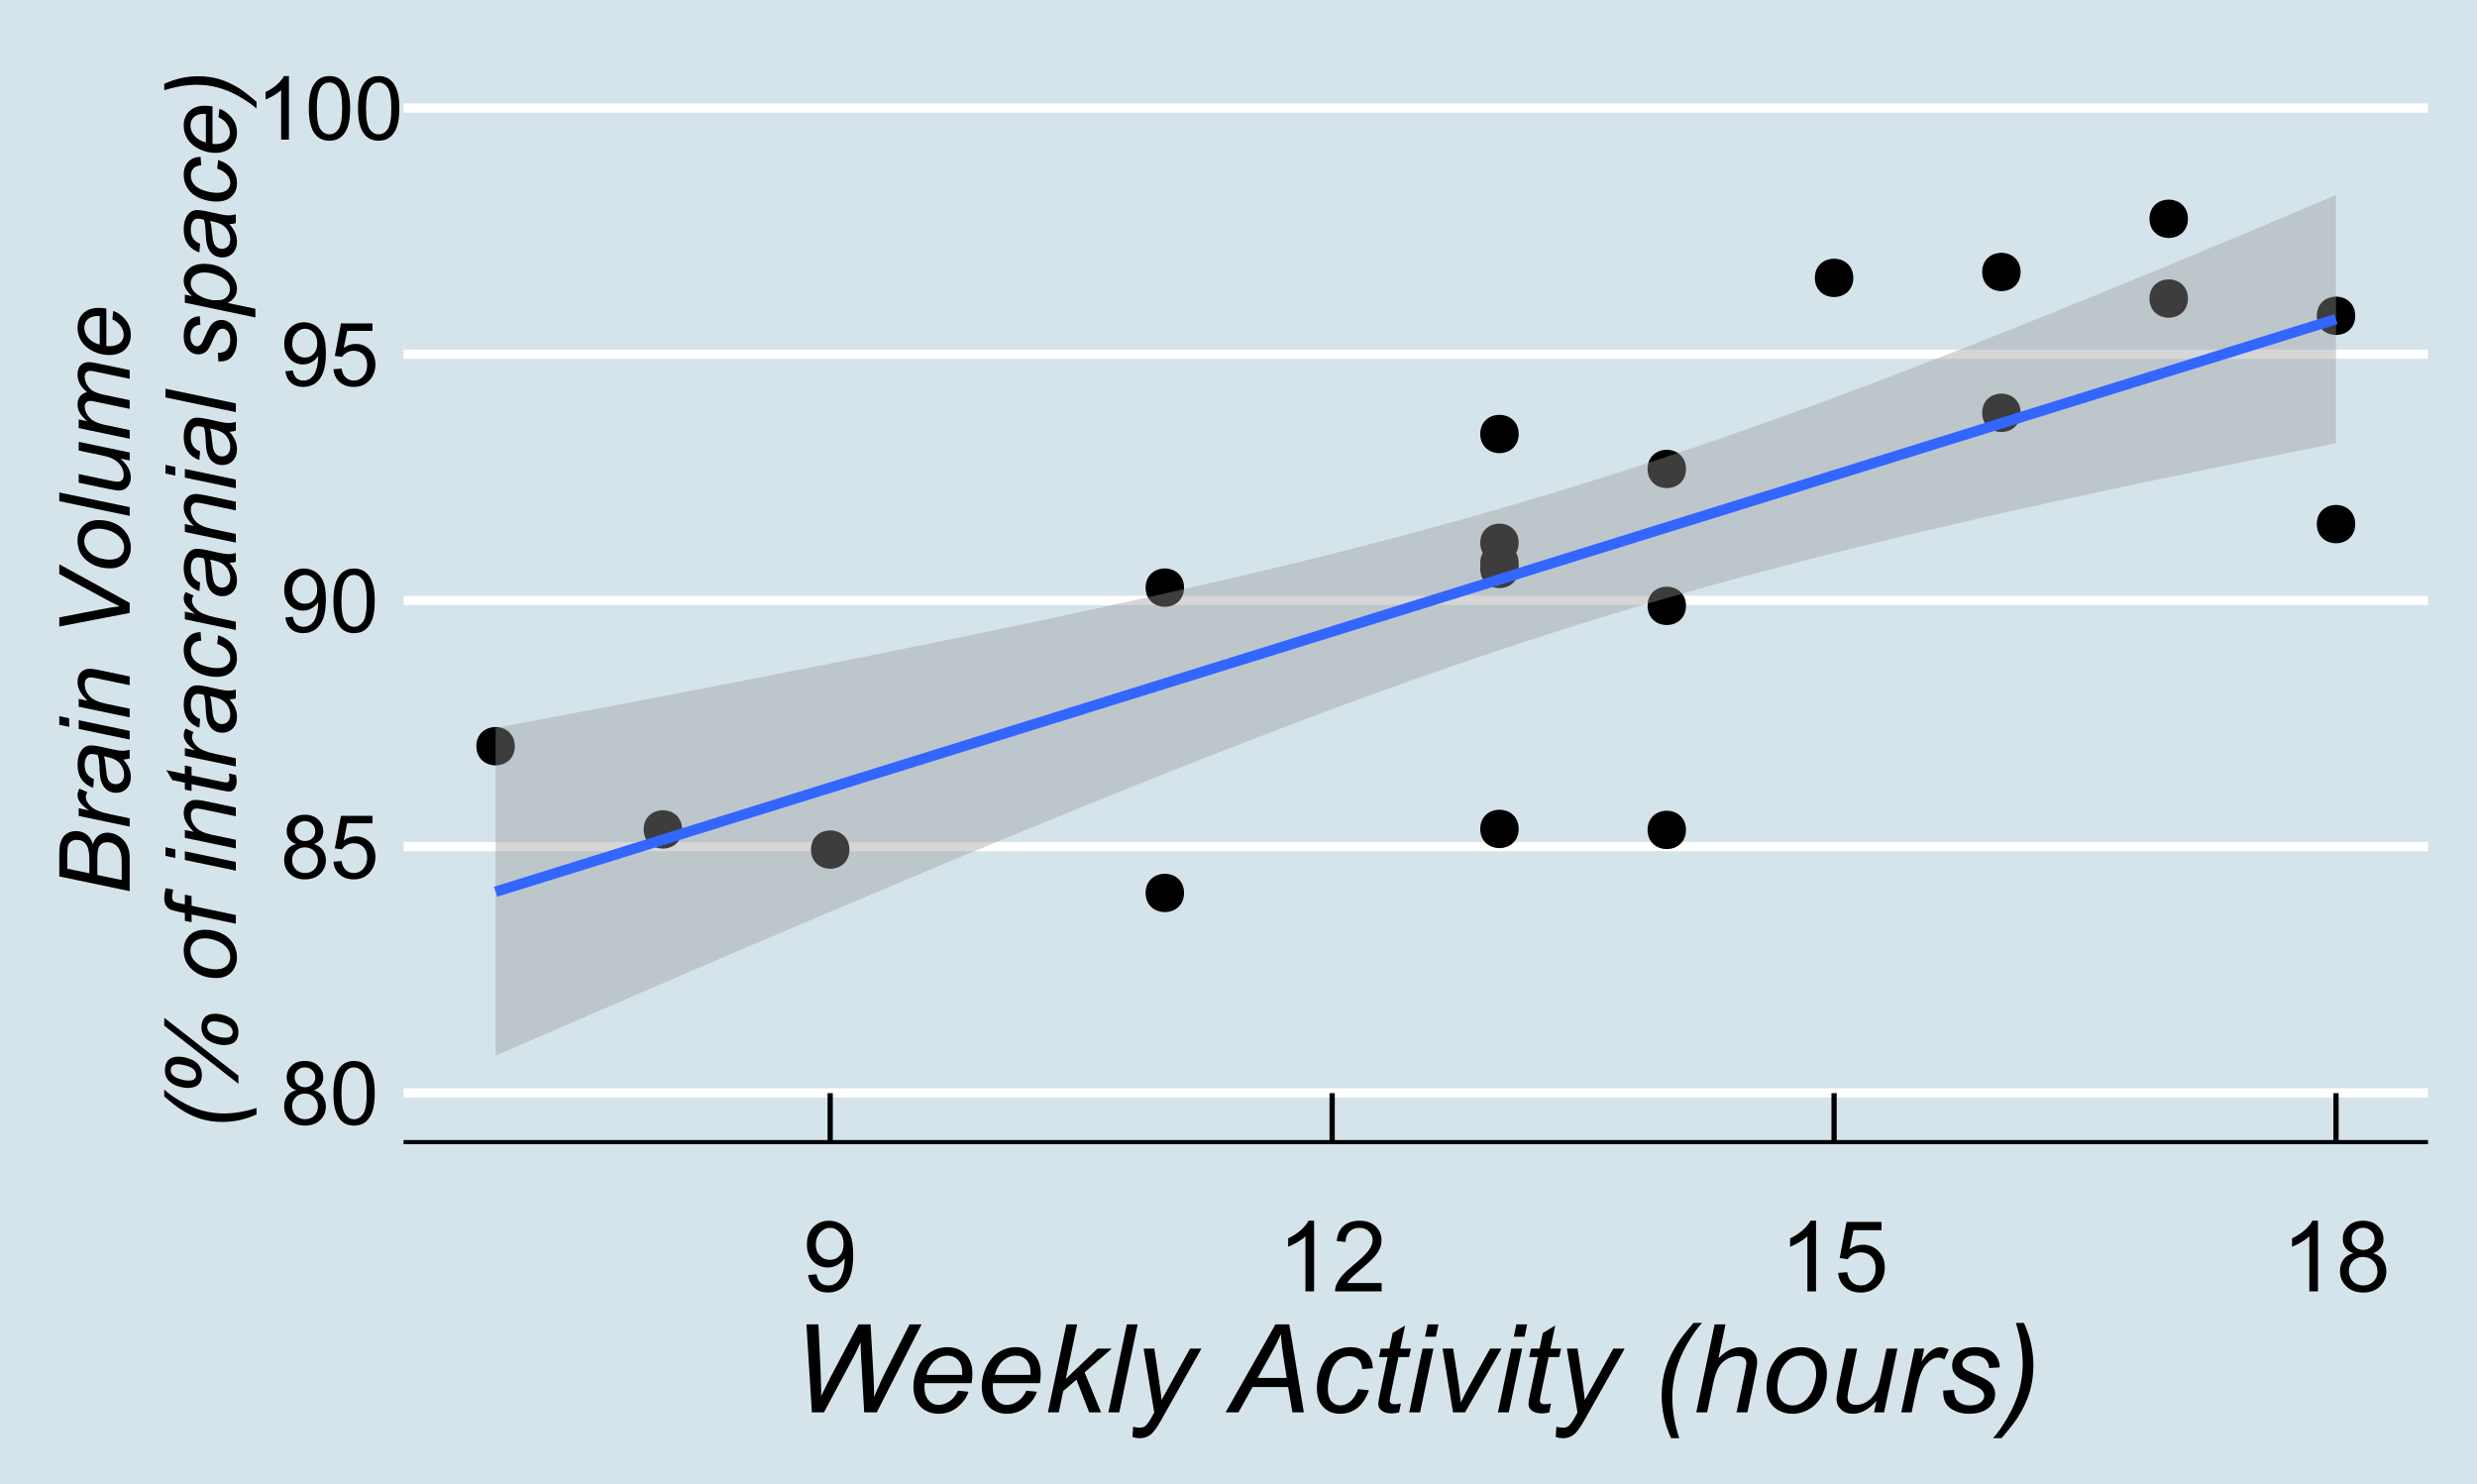 <?xml version="1.0" encoding="UTF-8"?>
<svg xmlns="http://www.w3.org/2000/svg" xmlns:xlink="http://www.w3.org/1999/xlink" width="504pt" height="302pt" viewBox="0 0 504 302" version="1.1">
<defs>
<g>
<symbol overflow="visible" id="glyph0-0">
<path style="stroke:none;" d="M 2.25 0 L 2.25 -11.25 L 11.25 -11.25 L 11.25 0 Z M 2.531 -0.281 L 10.969 -0.281 L 10.969 -10.969 L 2.531 -10.969 Z M 2.531 -0.281 "/>
</symbol>
<symbol overflow="visible" id="glyph0-1">
<path style="stroke:none;" d="M 3.18 -6.988 C 2.52 -7.227 2.035 -7.57 1.723 -8.016 C 1.406 -8.461 1.246 -8.992 1.25 -9.617 C 1.246 -10.551 1.582 -11.34 2.258 -11.98 C 2.93 -12.617 3.828 -12.938 4.949 -12.938 C 6.07 -12.938 6.977 -12.609 7.664 -11.957 C 8.348 -11.301 8.688 -10.504 8.691 -9.57 C 8.688 -8.969 8.531 -8.449 8.219 -8.012 C 7.902 -7.566 7.426 -7.227 6.793 -6.988 C 7.582 -6.727 8.184 -6.309 8.598 -5.738 C 9.008 -5.16 9.215 -4.477 9.219 -3.684 C 9.215 -2.578 8.828 -1.652 8.051 -0.906 C 7.27 -0.156 6.242 0.215 4.977 0.219 C 3.699 0.215 2.676 -0.156 1.898 -0.91 C 1.117 -1.66 0.727 -2.602 0.73 -3.727 C 0.727 -4.562 0.938 -5.262 1.367 -5.832 C 1.789 -6.395 2.395 -6.781 3.18 -6.988 Z M 2.867 -9.668 C 2.863 -9.059 3.059 -8.559 3.453 -8.172 C 3.844 -7.785 4.355 -7.594 4.984 -7.594 C 5.59 -7.594 6.09 -7.785 6.48 -8.168 C 6.871 -8.551 7.066 -9.02 7.066 -9.578 C 7.066 -10.156 6.863 -10.645 6.465 -11.043 C 6.059 -11.438 5.559 -11.637 4.965 -11.637 C 4.359 -11.637 3.859 -11.441 3.465 -11.055 C 3.062 -10.668 2.863 -10.207 2.867 -9.668 Z M 2.355 -3.719 C 2.355 -3.262 2.461 -2.824 2.676 -2.406 C 2.887 -1.98 3.203 -1.652 3.629 -1.426 C 4.047 -1.191 4.504 -1.078 4.992 -1.082 C 5.746 -1.078 6.367 -1.32 6.863 -1.809 C 7.352 -2.293 7.598 -2.91 7.602 -3.664 C 7.598 -4.422 7.344 -5.055 6.84 -5.555 C 6.332 -6.051 5.699 -6.297 4.938 -6.301 C 4.191 -6.297 3.574 -6.051 3.09 -5.562 C 2.598 -5.066 2.355 -4.453 2.355 -3.719 Z M 2.355 -3.719 "/>
</symbol>
<symbol overflow="visible" id="glyph0-2">
<path style="stroke:none;" d="M 0.746 -6.355 C 0.742 -7.875 0.898 -9.102 1.215 -10.031 C 1.527 -10.961 1.996 -11.676 2.613 -12.18 C 3.23 -12.684 4.008 -12.938 4.949 -12.938 C 5.637 -12.938 6.242 -12.797 6.766 -12.52 C 7.285 -12.238 7.715 -11.836 8.059 -11.316 C 8.395 -10.789 8.664 -10.152 8.859 -9.398 C 9.051 -8.645 9.145 -7.629 9.148 -6.355 C 9.145 -4.84 8.992 -3.617 8.684 -2.691 C 8.371 -1.762 7.906 -1.047 7.289 -0.539 C 6.672 -0.035 5.891 0.215 4.949 0.219 C 3.703 0.215 2.727 -0.227 2.023 -1.117 C 1.168 -2.188 0.742 -3.934 0.746 -6.355 Z M 2.375 -6.355 C 2.371 -4.234 2.621 -2.824 3.117 -2.129 C 3.609 -1.426 4.219 -1.078 4.949 -1.082 C 5.672 -1.078 6.281 -1.43 6.781 -2.137 C 7.273 -2.836 7.523 -4.242 7.523 -6.355 C 7.523 -8.473 7.273 -9.883 6.781 -10.582 C 6.281 -11.277 5.664 -11.625 4.93 -11.629 C 4.199 -11.625 3.621 -11.316 3.191 -10.703 C 2.645 -9.918 2.371 -8.469 2.375 -6.355 Z M 2.375 -6.355 "/>
</symbol>
<symbol overflow="visible" id="glyph0-3">
<path style="stroke:none;" d="M 0.746 -3.375 L 2.406 -3.516 C 2.527 -2.707 2.812 -2.098 3.266 -1.691 C 3.711 -1.281 4.254 -1.078 4.887 -1.082 C 5.648 -1.078 6.293 -1.363 6.82 -1.941 C 7.344 -2.512 7.605 -3.273 7.609 -4.227 C 7.605 -5.125 7.352 -5.84 6.848 -6.363 C 6.34 -6.883 5.676 -7.141 4.859 -7.145 C 4.344 -7.141 3.887 -7.027 3.48 -6.797 C 3.07 -6.566 2.746 -6.266 2.516 -5.898 L 1.027 -6.09 L 2.277 -12.711 L 8.684 -12.711 L 8.684 -11.195 L 3.543 -11.195 L 2.848 -7.734 C 3.621 -8.273 4.43 -8.543 5.281 -8.543 C 6.402 -8.543 7.352 -8.152 8.129 -7.371 C 8.898 -6.59 9.285 -5.586 9.289 -4.367 C 9.285 -3.195 8.945 -2.188 8.27 -1.344 C 7.441 -0.301 6.316 0.215 4.887 0.219 C 3.715 0.215 2.758 -0.109 2.016 -0.766 C 1.273 -1.418 0.848 -2.289 0.746 -3.375 Z M 0.746 -3.375 "/>
</symbol>
<symbol overflow="visible" id="glyph0-4">
<path style="stroke:none;" d="M 0.984 -2.98 L 2.504 -3.121 C 2.629 -2.402 2.875 -1.883 3.242 -1.562 C 3.602 -1.238 4.07 -1.078 4.641 -1.082 C 5.125 -1.078 5.551 -1.188 5.918 -1.414 C 6.285 -1.633 6.586 -1.934 6.82 -2.309 C 7.055 -2.68 7.25 -3.18 7.41 -3.816 C 7.566 -4.445 7.645 -5.09 7.648 -5.75 C 7.645 -5.812 7.641 -5.918 7.637 -6.062 C 7.316 -5.559 6.887 -5.148 6.34 -4.836 C 5.793 -4.52 5.199 -4.363 4.562 -4.367 C 3.492 -4.363 2.59 -4.75 1.852 -5.527 C 1.113 -6.297 0.742 -7.316 0.746 -8.586 C 0.742 -9.891 1.129 -10.945 1.902 -11.742 C 2.672 -12.539 3.637 -12.938 4.797 -12.938 C 5.633 -12.938 6.398 -12.711 7.098 -12.262 C 7.789 -11.809 8.316 -11.164 8.68 -10.332 C 9.035 -9.492 9.215 -8.285 9.219 -6.707 C 9.215 -5.055 9.039 -3.742 8.684 -2.77 C 8.324 -1.793 7.793 -1.051 7.09 -0.543 C 6.383 -0.035 5.555 0.215 4.605 0.219 C 3.598 0.215 2.773 -0.062 2.137 -0.621 C 1.496 -1.18 1.113 -1.965 0.984 -2.98 Z M 7.461 -8.664 C 7.457 -9.57 7.215 -10.293 6.734 -10.828 C 6.25 -11.359 5.672 -11.625 4.992 -11.629 C 4.289 -11.625 3.676 -11.336 3.156 -10.766 C 2.633 -10.188 2.371 -9.445 2.375 -8.535 C 2.371 -7.711 2.621 -7.043 3.117 -6.535 C 3.609 -6.02 4.219 -5.766 4.949 -5.766 C 5.68 -5.766 6.281 -6.02 6.754 -6.535 C 7.223 -7.043 7.457 -7.754 7.461 -8.664 Z M 7.461 -8.664 "/>
</symbol>
<symbol overflow="visible" id="glyph0-5">
<path style="stroke:none;" d="M 6.707 0 L 5.125 0 L 5.125 -10.082 C 4.742 -9.715 4.242 -9.352 3.625 -8.988 C 3.004 -8.625 2.449 -8.352 1.961 -8.172 L 1.961 -9.703 C 2.844 -10.117 3.617 -10.621 4.281 -11.215 C 4.941 -11.805 5.41 -12.379 5.688 -12.938 L 6.707 -12.938 Z M 6.707 0 "/>
</symbol>
<symbol overflow="visible" id="glyph1-0">
<path style="stroke:none;" d="M 2.5 0 L 2.5 -12.5 L 12.5 -12.5 L 12.5 0 Z M 2.812 -0.312 L 12.188 -0.312 L 12.188 -12.188 L 2.812 -12.188 Z M 2.812 -0.312 "/>
</symbol>
<symbol overflow="visible" id="glyph1-1">
<path style="stroke:none;" d="M 1.094 -3.312 L 2.781 -3.469 C 2.926 -2.672 3.199 -2.094 3.605 -1.738 C 4.004 -1.379 4.523 -1.199 5.156 -1.203 C 5.695 -1.199 6.168 -1.324 6.578 -1.574 C 6.98 -1.82 7.312 -2.148 7.578 -2.562 C 7.836 -2.973 8.055 -3.531 8.23 -4.238 C 8.406 -4.938 8.496 -5.656 8.496 -6.387 C 8.496 -6.465 8.492 -6.582 8.484 -6.738 C 8.133 -6.176 7.652 -5.719 7.047 -5.375 C 6.434 -5.023 5.773 -4.852 5.07 -4.852 C 3.879 -4.852 2.875 -5.281 2.059 -6.141 C 1.234 -7 0.824 -8.133 0.828 -9.539 C 0.824 -10.992 1.254 -12.16 2.113 -13.047 C 2.969 -13.93 4.043 -14.371 5.332 -14.375 C 6.262 -14.371 7.109 -14.121 7.883 -13.621 C 8.652 -13.117 9.238 -12.402 9.641 -11.477 C 10.039 -10.547 10.242 -9.207 10.242 -7.453 C 10.242 -5.621 10.043 -4.16 9.648 -3.078 C 9.25 -1.992 8.66 -1.168 7.875 -0.605 C 7.09 -0.039 6.168 0.238 5.117 0.242 C 3.992 0.238 3.078 -0.066 2.371 -0.688 C 1.66 -1.305 1.234 -2.18 1.094 -3.312 Z M 8.289 -9.629 C 8.285 -10.633 8.016 -11.434 7.484 -12.031 C 6.945 -12.621 6.301 -12.918 5.547 -12.922 C 4.762 -12.918 4.082 -12.602 3.504 -11.965 C 2.926 -11.324 2.637 -10.496 2.637 -9.484 C 2.637 -8.57 2.91 -7.828 3.461 -7.262 C 4.012 -6.688 4.691 -6.402 5.5 -6.406 C 6.309 -6.402 6.977 -6.688 7.504 -7.262 C 8.023 -7.828 8.285 -8.617 8.289 -9.629 Z M 8.289 -9.629 "/>
</symbol>
<symbol overflow="visible" id="glyph1-2">
<path style="stroke:none;" d="M 7.453 0 L 5.695 0 L 5.695 -11.203 C 5.27 -10.797 4.711 -10.391 4.027 -9.988 C 3.34 -9.582 2.727 -9.281 2.18 -9.082 L 2.18 -10.781 C 3.16 -11.242 4.016 -11.801 4.754 -12.461 C 5.488 -13.113 6.012 -13.75 6.32 -14.375 L 7.453 -14.375 Z M 7.453 0 "/>
</symbol>
<symbol overflow="visible" id="glyph1-3">
<path style="stroke:none;" d="M 10.07 -1.688 L 10.07 0 L 0.605 0 C 0.59 -0.422 0.66 -0.828 0.812 -1.219 C 1.051 -1.863 1.438 -2.496 1.969 -3.125 C 2.5 -3.746 3.266 -4.469 4.266 -5.293 C 5.82 -6.566 6.871 -7.578 7.422 -8.324 C 7.965 -9.07 8.238 -9.773 8.242 -10.438 C 8.238 -11.133 7.988 -11.723 7.496 -12.203 C 6.996 -12.68 6.348 -12.918 5.547 -12.922 C 4.699 -12.918 4.023 -12.664 3.516 -12.16 C 3.008 -11.648 2.75 -10.945 2.742 -10.047 L 0.938 -10.234 C 1.062 -11.582 1.527 -12.609 2.336 -13.316 C 3.141 -14.02 4.223 -14.371 5.586 -14.375 C 6.957 -14.371 8.047 -13.992 8.848 -13.23 C 9.645 -12.469 10.043 -11.523 10.047 -10.398 C 10.043 -9.824 9.926 -9.262 9.695 -8.711 C 9.457 -8.156 9.066 -7.574 8.527 -6.965 C 7.98 -6.352 7.078 -5.512 5.82 -4.445 C 4.762 -3.559 4.086 -2.957 3.789 -2.641 C 3.488 -2.324 3.242 -2.008 3.047 -1.688 Z M 10.07 -1.688 "/>
</symbol>
<symbol overflow="visible" id="glyph1-4">
<path style="stroke:none;" d="M 0.828 -3.75 L 2.676 -3.906 C 2.812 -3.004 3.129 -2.328 3.629 -1.879 C 4.121 -1.426 4.723 -1.199 5.43 -1.203 C 6.273 -1.199 6.988 -1.52 7.578 -2.16 C 8.16 -2.797 8.453 -3.641 8.457 -4.695 C 8.453 -5.695 8.172 -6.488 7.609 -7.07 C 7.043 -7.645 6.305 -7.934 5.398 -7.938 C 4.828 -7.934 4.32 -7.805 3.867 -7.551 C 3.41 -7.293 3.051 -6.961 2.793 -6.555 L 1.141 -6.766 L 2.531 -14.121 L 9.648 -14.121 L 9.648 -12.441 L 3.938 -12.441 L 3.164 -8.594 C 4.023 -9.191 4.922 -9.492 5.867 -9.492 C 7.113 -9.492 8.168 -9.059 9.031 -8.191 C 9.887 -7.324 10.316 -6.211 10.32 -4.852 C 10.316 -3.555 9.941 -2.434 9.188 -1.492 C 8.27 -0.336 7.016 0.238 5.43 0.242 C 4.125 0.238 3.062 -0.121 2.242 -0.852 C 1.418 -1.578 0.945 -2.547 0.828 -3.75 Z M 0.828 -3.75 "/>
</symbol>
<symbol overflow="visible" id="glyph1-5">
<path style="stroke:none;" d="M 3.535 -7.766 C 2.801 -8.027 2.262 -8.41 1.914 -8.906 C 1.559 -9.398 1.383 -9.988 1.387 -10.684 C 1.383 -11.723 1.758 -12.598 2.508 -13.309 C 3.258 -14.016 4.254 -14.371 5.5 -14.375 C 6.746 -14.371 7.75 -14.008 8.516 -13.285 C 9.273 -12.555 9.656 -11.672 9.656 -10.633 C 9.656 -9.969 9.48 -9.391 9.133 -8.902 C 8.785 -8.406 8.258 -8.027 7.547 -7.766 C 8.426 -7.477 9.094 -7.016 9.555 -6.379 C 10.012 -5.738 10.242 -4.977 10.242 -4.094 C 10.242 -2.867 9.809 -1.84 8.945 -1.008 C 8.078 -0.176 6.938 0.238 5.527 0.242 C 4.109 0.238 2.973 -0.176 2.109 -1.012 C 1.242 -1.844 0.809 -2.887 0.812 -4.141 C 0.809 -5.07 1.043 -5.852 1.52 -6.48 C 1.988 -7.105 2.66 -7.531 3.535 -7.766 Z M 3.184 -10.742 C 3.18 -10.062 3.398 -9.512 3.836 -9.082 C 4.27 -8.652 4.836 -8.438 5.539 -8.438 C 6.211 -8.438 6.766 -8.648 7.203 -9.078 C 7.633 -9.5 7.852 -10.023 7.852 -10.645 C 7.852 -11.285 7.629 -11.828 7.184 -12.27 C 6.738 -12.707 6.18 -12.926 5.516 -12.93 C 4.844 -12.926 4.289 -12.711 3.848 -12.285 C 3.402 -11.852 3.18 -11.336 3.184 -10.742 Z M 2.617 -4.133 C 2.613 -3.625 2.73 -3.141 2.973 -2.676 C 3.207 -2.203 3.562 -1.84 4.031 -1.586 C 4.5 -1.328 5.004 -1.199 5.547 -1.203 C 6.383 -1.199 7.074 -1.469 7.625 -2.012 C 8.168 -2.547 8.441 -3.234 8.445 -4.07 C 8.441 -4.918 8.16 -5.617 7.602 -6.172 C 7.035 -6.719 6.332 -6.996 5.488 -7 C 4.66 -6.996 3.977 -6.723 3.434 -6.18 C 2.887 -5.629 2.613 -4.945 2.617 -4.133 Z M 2.617 -4.133 "/>
</symbol>
<symbol overflow="visible" id="glyph2-0">
<path style="stroke:none;" d="M 3.125 0 L 3.125 -15.625 L 15.625 -15.625 L 15.625 0 Z M 3.516 -0.391 L 15.234 -0.391 L 15.234 -15.234 L 3.516 -15.234 Z M 3.516 -0.391 "/>
</symbol>
<symbol overflow="visible" id="glyph2-1">
<path style="stroke:none;" d="M 4.223 0 L 3.125 -17.895 L 5.555 -17.895 L 5.969 -9.047 C 5.992 -8.621 6.031 -7.473 6.09 -5.602 C 6.105 -5.078 6.117 -4.711 6.117 -4.504 C 6.117 -4.363 6.109 -3.961 6.102 -3.297 C 7.094 -5.328 7.812 -6.762 8.25 -7.594 L 13.695 -17.895 L 16.164 -17.895 L 16.762 -7.434 C 16.824 -6.234 16.867 -4.793 16.895 -3.113 C 17.035 -3.523 17.297 -4.145 17.676 -4.969 C 18.266 -6.293 18.703 -7.238 18.992 -7.812 L 24.098 -17.895 L 26.539 -17.895 L 17.43 0 L 14.867 0 L 14.27 -10.84 C 14.207 -11.766 14.164 -12.902 14.137 -14.258 C 13.637 -13.125 13.223 -12.246 12.891 -11.621 L 6.688 0 Z M 4.223 0 "/>
</symbol>
<symbol overflow="visible" id="glyph2-2">
<path style="stroke:none;" d="M 10.352 -4.406 L 12.5 -4.188 C 12.188 -3.117 11.477 -2.102 10.367 -1.145 C 9.254 -0.184 7.934 0.293 6.398 0.293 C 5.438 0.293 4.555 0.074 3.754 -0.371 C 2.949 -0.812 2.34 -1.461 1.922 -2.309 C 1.5 -3.152 1.289 -4.113 1.293 -5.199 C 1.289 -6.613 1.617 -7.988 2.273 -9.32 C 2.93 -10.648 3.777 -11.637 4.82 -12.285 C 5.859 -12.93 6.988 -13.254 8.203 -13.258 C 9.75 -13.254 10.984 -12.773 11.906 -11.816 C 12.828 -10.852 13.289 -9.543 13.293 -7.887 C 13.289 -7.25 13.23 -6.598 13.121 -5.934 L 3.578 -5.934 C 3.543 -5.68 3.527 -5.453 3.527 -5.25 C 3.527 -4.035 3.805 -3.109 4.363 -2.473 C 4.918 -1.832 5.602 -1.512 6.41 -1.516 C 7.164 -1.512 7.906 -1.758 8.641 -2.258 C 9.371 -2.75 9.941 -3.469 10.352 -4.406 Z M 3.93 -7.617 L 11.207 -7.617 C 11.211 -7.844 11.215 -8.004 11.219 -8.105 C 11.215 -9.207 10.938 -10.055 10.387 -10.648 C 9.832 -11.234 9.121 -11.531 8.25 -11.535 C 7.305 -11.531 6.441 -11.207 5.668 -10.559 C 4.887 -9.906 4.309 -8.926 3.93 -7.617 Z M 3.93 -7.617 "/>
</symbol>
<symbol overflow="visible" id="glyph2-3">
<path style="stroke:none;" d="M 0.855 0 L 4.602 -17.895 L 6.801 -17.895 L 4.48 -6.801 L 10.926 -12.965 L 13.844 -12.965 L 8.312 -8.129 L 11.656 0 L 9.242 0 L 6.652 -6.652 L 3.969 -4.332 L 3.062 0 Z M 0.855 0 "/>
</symbol>
<symbol overflow="visible" id="glyph2-4">
<path style="stroke:none;" d="M 0.66 0 L 4.395 -17.895 L 6.605 -17.895 L 2.867 0 Z M 0.66 0 "/>
</symbol>
<symbol overflow="visible" id="glyph2-5">
<path style="stroke:none;" d="M 0 5.004 L 0.133 2.93 C 0.586 3.059 1.031 3.121 1.465 3.125 C 1.91 3.121 2.27 3.02 2.551 2.82 C 2.906 2.547 3.297 2.043 3.723 1.305 L 4.43 0.035 L 2.27 -12.965 L 4.445 -12.965 L 5.422 -6.41 C 5.609 -5.113 5.777 -3.816 5.922 -2.527 L 11.719 -12.965 L 14.027 -12.965 L 5.762 1.723 C 4.961 3.152 4.254 4.098 3.637 4.566 C 3.016 5.027 2.305 5.262 1.5 5.262 C 0.988 5.262 0.488 5.176 0 5.004 Z M 0 5.004 "/>
</symbol>
<symbol overflow="visible" id="glyph2-6">
<path style="stroke:none;" d=""/>
</symbol>
<symbol overflow="visible" id="glyph2-7">
<path style="stroke:none;" d="M -0.5 0 L 9.645 -17.895 L 12.465 -17.895 L 15.418 0 L 13.098 0 L 12.23 -5.152 L 4.992 -5.152 L 2.125 0 Z M 6.02 -6.996 L 11.938 -6.996 L 11.242 -11.488 C 10.973 -13.266 10.805 -14.75 10.742 -15.941 C 10.332 -14.914 9.738 -13.699 8.961 -12.293 Z M 6.02 -6.996 "/>
</symbol>
<symbol overflow="visible" id="glyph2-8">
<path style="stroke:none;" d="M 9.777 -4.723 L 11.988 -4.492 C 11.434 -2.871 10.645 -1.668 9.625 -0.883 C 8.602 -0.098 7.441 0.293 6.141 0.293 C 4.73 0.293 3.586 -0.16 2.715 -1.074 C 1.836 -1.98 1.398 -3.254 1.402 -4.895 C 1.398 -6.309 1.68 -7.703 2.246 -9.07 C 2.805 -10.438 3.609 -11.477 4.656 -12.188 C 5.699 -12.898 6.895 -13.254 8.238 -13.258 C 9.629 -13.254 10.73 -12.859 11.547 -12.078 C 12.359 -11.289 12.766 -10.25 12.77 -8.961 L 10.594 -8.812 C 10.586 -9.633 10.348 -10.273 9.879 -10.742 C 9.41 -11.203 8.793 -11.438 8.031 -11.438 C 7.145 -11.438 6.375 -11.156 5.727 -10.594 C 5.07 -10.031 4.559 -9.18 4.191 -8.039 C 3.816 -6.895 3.633 -5.793 3.637 -4.734 C 3.633 -3.629 3.875 -2.797 4.367 -2.246 C 4.852 -1.688 5.457 -1.41 6.176 -1.414 C 6.891 -1.41 7.574 -1.684 8.23 -2.23 C 8.883 -2.773 9.398 -3.605 9.777 -4.723 Z M 9.777 -4.723 "/>
</symbol>
<symbol overflow="visible" id="glyph2-9">
<path style="stroke:none;" d="M 5.992 -1.793 L 5.629 0.012 C 5.098 0.148 4.586 0.215 4.09 0.219 C 3.207 0.215 2.504 0.004 1.988 -0.426 C 1.594 -0.75 1.398 -1.195 1.402 -1.758 C 1.398 -2.039 1.508 -2.691 1.723 -3.723 L 3.297 -11.254 L 1.551 -11.254 L 1.906 -12.965 L 3.648 -12.965 L 4.32 -16.148 L 6.848 -17.676 L 5.859 -12.965 L 8.031 -12.965 L 7.664 -11.254 L 5.504 -11.254 L 4.004 -4.09 C 3.812 -3.176 3.719 -2.629 3.723 -2.453 C 3.719 -2.191 3.797 -1.992 3.949 -1.855 C 4.098 -1.715 4.344 -1.645 4.688 -1.648 C 5.176 -1.645 5.609 -1.695 5.992 -1.793 Z M 5.992 -1.793 "/>
</symbol>
<symbol overflow="visible" id="glyph2-10">
<path style="stroke:none;" d="M 3.969 -15.395 L 4.492 -17.895 L 6.688 -17.895 L 6.164 -15.395 Z M 0.746 0 L 3.453 -12.965 L 5.664 -12.965 L 2.953 0 Z M 0.746 0 "/>
</symbol>
<symbol overflow="visible" id="glyph2-11">
<path style="stroke:none;" d="M 4.102 0 L 1.977 -12.965 L 4.125 -12.965 L 5.238 -5.824 C 5.359 -5.043 5.508 -3.766 5.688 -2 C 6.109 -2.918 6.652 -3.973 7.312 -5.164 L 11.645 -12.965 L 13.977 -12.965 L 6.555 0 Z M 4.102 0 "/>
</symbol>
<symbol overflow="visible" id="glyph2-12">
<path style="stroke:none;" d="M 4.027 5.262 C 2.746 2.461 2.109 -0.414 2.113 -3.367 C 2.109 -5.336 2.367 -7.168 2.887 -8.867 C 3.402 -10.562 4.191 -12.242 5.25 -13.902 C 5.945 -15.008 7.062 -16.441 8.605 -18.199 L 10.328 -18.199 C 9.371 -17.184 8.363 -15.75 7.305 -13.902 C 6.238 -12.055 5.469 -10.238 4.992 -8.457 C 4.512 -6.672 4.27 -4.883 4.273 -3.09 C 4.27 -0.402 4.738 2.379 5.676 5.262 Z M 4.027 5.262 "/>
</symbol>
<symbol overflow="visible" id="glyph2-13">
<path style="stroke:none;" d="M 0.828 0 L 4.566 -17.895 L 6.773 -17.895 L 5.348 -11.023 C 6.164 -11.816 6.93 -12.391 7.641 -12.738 C 8.348 -13.082 9.074 -13.254 9.828 -13.258 C 10.898 -13.254 11.734 -12.969 12.328 -12.406 C 12.922 -11.836 13.219 -11.09 13.219 -10.168 C 13.219 -9.707 13.086 -8.871 12.828 -7.652 L 11.23 0 L 9.02 0 L 10.668 -7.848 C 10.902 -8.984 11.02 -9.703 11.023 -9.996 C 11.02 -10.418 10.875 -10.762 10.582 -11.035 C 10.289 -11.301 9.863 -11.438 9.312 -11.438 C 8.512 -11.438 7.754 -11.227 7.031 -10.809 C 6.305 -10.387 5.734 -9.812 5.328 -9.086 C 4.914 -8.355 4.539 -7.184 4.199 -5.566 L 3.039 0 Z M 0.828 0 "/>
</symbol>
<symbol overflow="visible" id="glyph2-14">
<path style="stroke:none;" d="M 1.219 -4.918 C 1.219 -7.445 1.961 -9.543 3.453 -11.207 C 4.68 -12.57 6.293 -13.254 8.289 -13.258 C 9.848 -13.254 11.105 -12.766 12.066 -11.793 C 13.02 -10.812 13.5 -9.492 13.5 -7.836 C 13.5 -6.344 13.199 -4.961 12.598 -3.68 C 11.996 -2.398 11.137 -1.414 10.027 -0.73 C 8.914 -0.047 7.746 0.293 6.52 0.293 C 5.508 0.293 4.59 0.078 3.766 -0.352 C 2.938 -0.781 2.305 -1.391 1.871 -2.184 C 1.434 -2.969 1.219 -3.879 1.219 -4.918 Z M 3.43 -5.141 C 3.426 -3.914 3.719 -2.988 4.309 -2.359 C 4.891 -1.727 5.637 -1.41 6.543 -1.414 C 7.012 -1.41 7.48 -1.508 7.945 -1.699 C 8.406 -1.891 8.836 -2.18 9.238 -2.574 C 9.637 -2.961 9.977 -3.406 10.258 -3.91 C 10.535 -4.41 10.762 -4.953 10.938 -5.531 C 11.188 -6.336 11.312 -7.105 11.316 -7.848 C 11.312 -9.016 11.02 -9.926 10.43 -10.574 C 9.84 -11.219 9.098 -11.543 8.203 -11.547 C 7.508 -11.543 6.875 -11.379 6.309 -11.051 C 5.738 -10.723 5.223 -10.238 4.766 -9.605 C 4.305 -8.969 3.969 -8.23 3.754 -7.391 C 3.535 -6.547 3.426 -5.797 3.43 -5.141 Z M 3.43 -5.141 "/>
</symbol>
<symbol overflow="visible" id="glyph2-15">
<path style="stroke:none;" d="M 9.68 -2.344 C 8.125 -0.586 6.531 0.293 4.906 0.293 C 3.902 0.293 3.098 0.008 2.484 -0.566 C 1.867 -1.141 1.559 -1.844 1.562 -2.672 C 1.559 -3.219 1.695 -4.152 1.977 -5.48 L 3.539 -12.965 L 5.75 -12.965 L 4.016 -4.676 C 3.867 -3.98 3.797 -3.441 3.797 -3.062 C 3.797 -2.574 3.945 -2.195 4.242 -1.922 C 4.539 -1.648 4.977 -1.512 5.555 -1.516 C 6.172 -1.512 6.773 -1.66 7.363 -1.965 C 7.953 -2.262 8.461 -2.668 8.891 -3.184 C 9.316 -3.691 9.668 -4.301 9.938 -5.004 C 10.113 -5.449 10.32 -6.234 10.559 -7.359 L 11.73 -12.965 L 13.941 -12.965 L 11.23 0 L 9.191 0 Z M 9.68 -2.344 "/>
</symbol>
<symbol overflow="visible" id="glyph2-16">
<path style="stroke:none;" d="M 0.828 0 L 3.539 -12.965 L 5.492 -12.965 L 4.945 -10.316 C 5.609 -11.312 6.262 -12.051 6.902 -12.535 C 7.539 -13.012 8.191 -13.254 8.863 -13.258 C 9.301 -13.254 9.84 -13.094 10.484 -12.781 L 9.582 -10.73 C 9.195 -11.004 8.777 -11.145 8.324 -11.145 C 7.547 -11.145 6.754 -10.711 5.941 -9.852 C 5.129 -8.984 4.488 -7.434 4.027 -5.199 L 2.93 0 Z M 0.828 0 "/>
</symbol>
<symbol overflow="visible" id="glyph2-17">
<path style="stroke:none;" d="M 1.039 -4.43 L 3.246 -4.566 C 3.246 -3.926 3.344 -3.387 3.539 -2.941 C 3.734 -2.492 4.094 -2.125 4.617 -1.84 C 5.141 -1.555 5.754 -1.41 6.457 -1.414 C 7.434 -1.41 8.164 -1.605 8.652 -2 C 9.141 -2.387 9.387 -2.848 9.387 -3.383 C 9.387 -3.758 9.238 -4.121 8.949 -4.469 C 8.645 -4.809 7.91 -5.23 6.742 -5.73 C 5.574 -6.23 4.828 -6.582 4.504 -6.789 C 3.957 -7.121 3.547 -7.512 3.27 -7.965 C 2.992 -8.41 2.852 -8.93 2.855 -9.523 C 2.852 -10.543 3.258 -11.422 4.074 -12.156 C 4.887 -12.887 6.027 -13.254 7.496 -13.258 C 9.121 -13.254 10.359 -12.879 11.211 -12.129 C 12.059 -11.375 12.5 -10.383 12.535 -9.156 L 10.375 -9.008 C 10.34 -9.785 10.062 -10.406 9.547 -10.863 C 9.023 -11.316 8.289 -11.543 7.336 -11.547 C 6.57 -11.543 5.973 -11.367 5.551 -11.023 C 5.125 -10.672 4.914 -10.293 4.918 -9.887 C 4.914 -9.477 5.098 -9.121 5.469 -8.812 C 5.711 -8.602 6.344 -8.273 7.359 -7.836 C 9.051 -7.102 10.117 -6.523 10.559 -6.102 C 11.258 -5.422 11.605 -4.602 11.609 -3.637 C 11.605 -2.992 11.41 -2.359 11.016 -1.742 C 10.621 -1.121 10.02 -0.629 9.211 -0.262 C 8.398 0.109 7.441 0.293 6.348 0.293 C 4.848 0.293 3.574 -0.074 2.527 -0.816 C 1.473 -1.555 0.977 -2.762 1.039 -4.43 Z M 1.039 -4.43 "/>
</symbol>
<symbol overflow="visible" id="glyph2-18">
<path style="stroke:none;" d="M 4.957 -18.199 C 6.238 -15.398 6.879 -12.523 6.883 -9.582 C 6.879 -7.602 6.621 -5.77 6.109 -4.078 C 5.59 -2.383 4.801 -0.703 3.746 0.965 C 3.035 2.07 1.918 3.504 0.391 5.262 L -1.332 5.262 C -0.387 4.234 0.613 2.797 1.684 0.949 C 2.746 -0.895 3.52 -2.703 3.996 -4.484 C 4.473 -6.258 4.711 -8.051 4.711 -9.863 C 4.711 -12.543 4.242 -15.324 3.309 -18.199 Z M 4.957 -18.199 "/>
</symbol>
<symbol overflow="visible" id="glyph3-0">
<path style="stroke:none;" d="M 0 -2.5 L -12.5 -2.5 L -12.5 -12.5 L 0 -12.5 Z M -0.312 -2.812 L -0.312 -12.188 L -12.188 -12.188 L -12.188 -2.812 Z M -0.312 -2.812 "/>
</symbol>
<symbol overflow="visible" id="glyph3-1">
<path style="stroke:none;" d="M 0 -0.867 L -14.316 -3.867 L -14.316 -8.301 C -14.312 -9.105 -14.281 -9.703 -14.219 -10.098 C -14.105 -10.73 -13.91 -11.27 -13.637 -11.715 C -13.355 -12.152 -12.98 -12.492 -12.504 -12.734 C -12.027 -12.969 -11.496 -13.09 -10.918 -13.094 C -10.125 -13.09 -9.434 -12.875 -8.836 -12.445 C -8.234 -12.012 -7.777 -11.348 -7.469 -10.461 C -7.215 -11.23 -6.832 -11.809 -6.32 -12.195 C -5.809 -12.578 -5.211 -12.773 -4.531 -12.773 C -3.738 -12.773 -2.984 -12.547 -2.262 -12.094 C -1.539 -11.641 -0.98 -11.039 -0.59 -10.297 C -0.195 -9.547 0 -8.719 0 -7.805 Z M -8.203 -4.504 L -8.203 -7.402 C -8.203 -8.785 -8.422 -9.785 -8.867 -10.395 C -9.305 -11.004 -9.949 -11.309 -10.801 -11.309 C -11.199 -11.309 -11.547 -11.211 -11.844 -11.023 C -12.133 -10.832 -12.348 -10.582 -12.484 -10.27 C -12.617 -9.953 -12.684 -9.359 -12.688 -8.484 L -12.688 -5.441 Z M -1.621 -3.125 L -1.621 -6.387 C -1.617 -7.254 -1.645 -7.836 -1.707 -8.133 C -1.809 -8.738 -1.988 -9.23 -2.238 -9.609 C -2.488 -9.984 -2.816 -10.277 -3.23 -10.496 C -3.637 -10.707 -4.066 -10.816 -4.52 -10.82 C -5.188 -10.816 -5.699 -10.605 -6.047 -10.191 C -6.395 -9.77 -6.566 -8.973 -6.57 -7.793 L -6.57 -4.16 Z M -1.621 -3.125 "/>
</symbol>
<symbol overflow="visible" id="glyph3-2">
<path style="stroke:none;" d="M 0 -0.664 L -10.371 -2.832 L -10.371 -4.395 L -8.25 -3.957 C -9.051 -4.488 -9.641 -5.012 -10.027 -5.523 C -10.41 -6.031 -10.605 -6.555 -10.605 -7.09 C -10.605 -7.441 -10.477 -7.875 -10.227 -8.391 L -8.586 -7.668 C -8.801 -7.359 -8.91 -7.023 -8.914 -6.66 C -8.91 -6.039 -8.566 -5.406 -7.879 -4.758 C -7.188 -4.105 -5.949 -3.594 -4.16 -3.223 L 0 -2.344 Z M 0 -0.664 "/>
</symbol>
<symbol overflow="visible" id="glyph3-3">
<path style="stroke:none;" d="M -1.289 -7.656 C -0.758 -7.043 -0.371 -6.453 -0.129 -5.887 C 0.113 -5.32 0.234 -4.715 0.234 -4.07 C 0.234 -3.113 -0.047 -2.344 -0.609 -1.758 C -1.172 -1.172 -1.891 -0.879 -2.773 -0.879 C -3.348 -0.879 -3.859 -1.008 -4.309 -1.273 C -4.754 -1.535 -5.113 -1.887 -5.383 -2.324 C -5.652 -2.758 -5.848 -3.293 -5.969 -3.926 C -6.043 -4.324 -6.105 -5.078 -6.152 -6.188 C -6.195 -7.297 -6.312 -8.09 -6.504 -8.574 C -6.984 -8.707 -7.383 -8.777 -7.703 -8.781 C -8.113 -8.777 -8.438 -8.625 -8.672 -8.328 C -8.996 -7.914 -9.156 -7.316 -9.16 -6.535 C -9.156 -5.789 -8.992 -5.184 -8.664 -4.711 C -8.332 -4.238 -7.867 -3.895 -7.266 -3.684 L -7.422 -1.895 C -8.449 -2.254 -9.238 -2.832 -9.785 -3.629 C -10.332 -4.418 -10.605 -5.418 -10.605 -6.621 C -10.605 -7.902 -10.297 -8.918 -9.688 -9.668 C -9.227 -10.238 -8.637 -10.523 -7.91 -10.527 C -7.355 -10.523 -6.711 -10.441 -5.984 -10.281 L -3.406 -9.707 C -2.582 -9.523 -1.918 -9.434 -1.406 -9.434 C -1.078 -9.434 -0.609 -9.504 0 -9.648 L 0 -7.859 C -0.336 -7.758 -0.766 -7.691 -1.289 -7.656 Z M -5.254 -8.312 C -5.152 -8.059 -5.078 -7.793 -5.027 -7.512 C -4.977 -7.23 -4.922 -6.758 -4.863 -6.094 C -4.77 -5.062 -4.652 -4.336 -4.516 -3.914 C -4.371 -3.492 -4.148 -3.172 -3.848 -2.957 C -3.539 -2.742 -3.199 -2.637 -2.832 -2.637 C -2.332 -2.637 -1.926 -2.805 -1.609 -3.148 C -1.289 -3.488 -1.129 -3.977 -1.133 -4.609 C -1.129 -5.191 -1.285 -5.754 -1.594 -6.297 C -1.902 -6.836 -2.332 -7.262 -2.887 -7.578 C -3.438 -7.887 -4.227 -8.133 -5.254 -8.312 Z M -5.254 -8.312 "/>
</symbol>
<symbol overflow="visible" id="glyph3-4">
<path style="stroke:none;" d="M -12.312 -3.176 L -14.316 -3.594 L -14.316 -5.352 L -12.312 -4.934 Z M 0 -0.594 L -10.371 -2.766 L -10.371 -4.531 L 0 -2.363 Z M 0 -0.594 "/>
</symbol>
<symbol overflow="visible" id="glyph3-5">
<path style="stroke:none;" d="M 0 -0.664 L -10.371 -2.832 L -10.371 -4.434 L -8.562 -4.055 C -9.27 -4.75 -9.789 -5.398 -10.117 -6.004 C -10.441 -6.609 -10.605 -7.23 -10.605 -7.863 C -10.605 -8.699 -10.375 -9.355 -9.922 -9.836 C -9.461 -10.312 -8.852 -10.551 -8.094 -10.555 C -7.707 -10.551 -7.102 -10.469 -6.277 -10.305 L 0 -8.984 L 0 -7.219 L -6.57 -8.594 C -7.203 -8.727 -7.676 -8.793 -7.988 -8.797 C -8.332 -8.793 -8.613 -8.676 -8.828 -8.441 C -9.039 -8.203 -9.145 -7.859 -9.148 -7.414 C -9.145 -6.504 -8.82 -5.699 -8.172 -4.996 C -7.52 -4.289 -6.402 -3.77 -4.824 -3.438 L 0 -2.43 Z M 0 -0.664 "/>
</symbol>
<symbol overflow="visible" id="glyph3-6">
<path style="stroke:none;" d=""/>
</symbol>
<symbol overflow="visible" id="glyph3-7">
<path style="stroke:none;" d="M 0 -5.234 L -14.316 -2.48 L -14.316 -4.328 L -5.781 -5.984 C -4.23 -6.289 -2.98 -6.488 -2.031 -6.582 C -3.254 -7.176 -4.223 -7.668 -4.941 -8.055 L -14.316 -13.164 L -14.316 -15.137 L 0 -7.285 Z M 0 -5.234 "/>
</symbol>
<symbol overflow="visible" id="glyph3-8">
<path style="stroke:none;" d="M -3.938 -0.977 C -5.961 -0.973 -7.637 -1.57 -8.965 -2.766 C -10.059 -3.746 -10.605 -5.035 -10.605 -6.633 C -10.605 -7.883 -10.215 -8.887 -9.434 -9.652 C -8.652 -10.414 -7.598 -10.797 -6.27 -10.801 C -5.074 -10.797 -3.965 -10.559 -2.941 -10.078 C -1.918 -9.594 -1.133 -8.906 -0.586 -8.02 C -0.039 -7.129 0.234 -6.195 0.234 -5.215 C 0.234 -4.406 0.062 -3.672 -0.281 -3.012 C -0.625 -2.352 -1.113 -1.848 -1.746 -1.5 C -2.379 -1.148 -3.109 -0.973 -3.938 -0.977 Z M -4.109 -2.746 C -3.133 -2.742 -2.395 -2.977 -1.891 -3.445 C -1.383 -3.914 -1.129 -4.508 -1.133 -5.234 C -1.129 -5.609 -1.207 -5.984 -1.359 -6.355 C -1.512 -6.727 -1.742 -7.07 -2.059 -7.391 C -2.367 -7.707 -2.727 -7.98 -3.129 -8.207 C -3.527 -8.43 -3.957 -8.609 -4.422 -8.75 C -5.066 -8.949 -5.684 -9.051 -6.277 -9.055 C -7.211 -9.051 -7.941 -8.816 -8.461 -8.344 C -8.977 -7.871 -9.234 -7.277 -9.238 -6.562 C -9.234 -6.008 -9.102 -5.504 -8.84 -5.051 C -8.574 -4.594 -8.188 -4.18 -7.684 -3.812 C -7.172 -3.441 -6.582 -3.172 -5.91 -3.004 C -5.234 -2.828 -4.633 -2.742 -4.109 -2.746 Z M -4.109 -2.746 "/>
</symbol>
<symbol overflow="visible" id="glyph3-9">
<path style="stroke:none;" d="M 0 -0.527 L -14.316 -3.516 L -14.316 -5.285 L 0 -2.297 Z M 0 -0.527 "/>
</symbol>
<symbol overflow="visible" id="glyph3-10">
<path style="stroke:none;" d="M -1.875 -7.742 C -0.469 -6.496 0.234 -5.227 0.234 -3.926 C 0.234 -3.125 0.008 -2.477 -0.453 -1.988 C -0.906 -1.492 -1.469 -1.246 -2.141 -1.25 C -2.57 -1.246 -3.32 -1.359 -4.383 -1.582 L -10.371 -2.832 L -10.371 -4.602 L -3.742 -3.215 C -3.184 -3.094 -2.754 -3.035 -2.453 -3.039 C -2.059 -3.035 -1.754 -3.152 -1.535 -3.395 C -1.316 -3.629 -1.207 -3.98 -1.211 -4.445 C -1.207 -4.938 -1.328 -5.422 -1.57 -5.895 C -1.812 -6.363 -2.137 -6.77 -2.547 -7.113 C -2.957 -7.453 -3.441 -7.73 -4.004 -7.949 C -4.355 -8.09 -4.984 -8.254 -5.887 -8.445 L -10.371 -9.383 L -10.371 -11.152 L 0 -8.984 L 0 -7.352 Z M -1.875 -7.742 "/>
</symbol>
<symbol overflow="visible" id="glyph3-11">
<path style="stroke:none;" d="M 0 -0.656 L -10.371 -2.824 L -10.371 -4.59 L -8.664 -4.23 C -9.395 -4.887 -9.902 -5.473 -10.184 -5.992 C -10.465 -6.508 -10.605 -7.07 -10.605 -7.676 C -10.605 -8.316 -10.434 -8.852 -10.09 -9.289 C -9.746 -9.719 -9.27 -10.008 -8.664 -10.148 C -9.312 -10.672 -9.797 -11.227 -10.121 -11.812 C -10.441 -12.395 -10.605 -13.008 -10.605 -13.652 C -10.605 -14.52 -10.398 -15.168 -9.988 -15.602 C -9.578 -16.031 -9.004 -16.246 -8.262 -16.25 C -7.941 -16.246 -7.414 -16.172 -6.68 -16.023 L 0 -14.629 L 0 -12.859 L -6.855 -14.289 C -7.414 -14.41 -7.812 -14.473 -8.055 -14.473 C -8.391 -14.473 -8.656 -14.363 -8.855 -14.148 C -9.047 -13.934 -9.145 -13.633 -9.148 -13.242 C -9.145 -12.715 -8.988 -12.176 -8.672 -11.633 C -8.352 -11.082 -7.934 -10.656 -7.418 -10.355 C -6.898 -10.051 -6.102 -9.789 -5.027 -9.562 L 0 -8.508 L 0 -6.738 L -7 -8.203 C -7.473 -8.305 -7.812 -8.355 -8.016 -8.359 C -8.352 -8.355 -8.625 -8.25 -8.836 -8.043 C -9.043 -7.828 -9.145 -7.555 -9.148 -7.219 C -9.145 -6.715 -8.988 -6.188 -8.672 -5.641 C -8.352 -5.09 -7.906 -4.641 -7.34 -4.297 C -6.766 -3.949 -5.953 -3.668 -4.902 -3.449 L 0 -2.422 Z M 0 -0.656 "/>
</symbol>
<symbol overflow="visible" id="glyph3-12">
<path style="stroke:none;" d="M -3.523 -8.281 L -3.348 -10 C -2.492 -9.75 -1.684 -9.18 -0.918 -8.293 C -0.148 -7.402 0.234 -6.344 0.234 -5.117 C 0.234 -4.344 0.059 -3.641 -0.297 -3 C -0.648 -2.359 -1.164 -1.871 -1.844 -1.535 C -2.52 -1.199 -3.293 -1.031 -4.16 -1.035 C -5.293 -1.031 -6.391 -1.293 -7.457 -1.82 C -8.52 -2.344 -9.309 -3.023 -9.828 -3.859 C -10.344 -4.691 -10.605 -5.594 -10.605 -6.562 C -10.605 -7.797 -10.219 -8.781 -9.453 -9.523 C -8.68 -10.258 -7.633 -10.629 -6.309 -10.633 C -5.797 -10.629 -5.277 -10.586 -4.746 -10.5 L -4.746 -2.863 C -4.543 -2.836 -4.359 -2.824 -4.199 -2.824 C -3.227 -2.82 -2.484 -3.039 -1.977 -3.488 C -1.461 -3.934 -1.207 -4.48 -1.211 -5.125 C -1.207 -5.73 -1.406 -6.328 -1.805 -6.914 C -2.203 -7.5 -2.773 -7.953 -3.523 -8.281 Z M -6.094 -3.145 L -6.094 -8.965 C -6.273 -8.973 -6.402 -8.977 -6.484 -8.977 C -7.367 -8.977 -8.047 -8.754 -8.52 -8.312 C -8.988 -7.867 -9.223 -7.297 -9.227 -6.602 C -9.223 -5.844 -8.961 -5.156 -8.445 -4.535 C -7.922 -3.914 -7.141 -3.449 -6.094 -3.145 Z M -6.094 -3.145 "/>
</symbol>
<symbol overflow="visible" id="glyph3-13">
<path style="stroke:none;" d="M 4.211 -3.223 C 1.969 -2.199 -0.332 -1.688 -2.695 -1.691 C -4.27 -1.688 -5.734 -1.895 -7.094 -2.309 C -8.449 -2.723 -9.793 -3.352 -11.125 -4.199 C -12.008 -4.758 -13.152 -5.652 -14.562 -6.887 L -14.562 -8.262 C -13.742 -7.5 -12.598 -6.691 -11.121 -5.844 C -9.645 -4.992 -8.191 -4.375 -6.766 -3.992 C -5.34 -3.605 -3.906 -3.414 -2.469 -3.418 C -0.32 -3.414 1.902 -3.789 4.211 -4.539 Z M 4.211 -3.223 "/>
</symbol>
<symbol overflow="visible" id="glyph3-14">
<path style="stroke:none;" d="M 0.527 -2.793 L -14.559 -14.621 L -14.559 -16.219 L 0.527 -4.445 Z M -9.914 -1.945 C -10.18 -1.945 -10.586 -2.004 -11.141 -2.125 C -11.691 -2.242 -12.188 -2.418 -12.625 -2.656 C -13.059 -2.887 -13.406 -3.148 -13.672 -3.438 C -13.93 -3.723 -14.121 -4.035 -14.246 -4.375 C -14.367 -4.711 -14.43 -5.094 -14.434 -5.527 C -14.43 -6.441 -14.199 -7.137 -13.734 -7.613 C -13.27 -8.082 -12.586 -8.32 -11.688 -8.32 C -10.938 -8.32 -10.148 -8.16 -9.316 -7.848 C -8.48 -7.527 -7.867 -7.094 -7.484 -6.547 C -7.094 -5.992 -6.902 -5.336 -6.906 -4.57 C -6.902 -3.719 -7.145 -3.066 -7.633 -2.617 C -8.113 -2.168 -8.875 -1.945 -9.914 -1.945 Z M -9.59 -3.449 C -9.039 -3.445 -8.652 -3.547 -8.426 -3.754 C -8.199 -3.957 -8.086 -4.234 -8.086 -4.582 C -8.086 -4.988 -8.242 -5.359 -8.559 -5.699 C -8.871 -6.031 -9.379 -6.293 -10.086 -6.488 C -10.785 -6.676 -11.391 -6.773 -11.895 -6.777 C -12.328 -6.773 -12.66 -6.664 -12.898 -6.445 C -13.129 -6.223 -13.246 -5.934 -13.25 -5.578 C -13.246 -5.199 -13.098 -4.848 -12.797 -4.531 C -12.492 -4.211 -12.012 -3.953 -11.355 -3.75 C -10.699 -3.547 -10.109 -3.445 -9.59 -3.449 Z M -2.48 -10.672 C -2.742 -10.668 -3.152 -10.73 -3.707 -10.852 C -4.258 -10.973 -4.754 -11.148 -5.191 -11.387 C -5.629 -11.617 -5.977 -11.879 -6.238 -12.168 C -6.496 -12.453 -6.688 -12.766 -6.812 -13.105 C -6.934 -13.441 -6.996 -13.824 -7 -14.258 C -6.996 -15.172 -6.762 -15.867 -6.301 -16.34 C -5.832 -16.812 -5.152 -17.051 -4.258 -17.051 C -3.504 -17.051 -2.711 -16.891 -1.883 -16.574 C -1.047 -16.258 -0.438 -15.824 -0.051 -15.277 C 0.336 -14.723 0.527 -14.066 0.527 -13.301 C 0.527 -12.449 0.289 -11.797 -0.195 -11.348 C -0.672 -10.895 -1.434 -10.668 -2.48 -10.672 Z M -2.148 -12.18 C -1.605 -12.176 -1.219 -12.277 -0.988 -12.484 C -0.758 -12.688 -0.645 -12.965 -0.645 -13.312 C -0.645 -13.719 -0.801 -14.086 -1.117 -14.422 C -1.43 -14.75 -1.938 -15.016 -2.641 -15.215 C -3.34 -15.406 -3.945 -15.504 -4.453 -15.508 C -4.895 -15.504 -5.23 -15.395 -5.469 -15.176 C -5.699 -14.953 -5.816 -14.66 -5.82 -14.305 C -5.816 -13.926 -5.664 -13.578 -5.363 -13.262 C -5.059 -12.938 -4.578 -12.68 -3.922 -12.48 C -3.262 -12.277 -2.672 -12.176 -2.148 -12.18 Z M -2.148 -12.18 "/>
</symbol>
<symbol overflow="visible" id="glyph3-15">
<path style="stroke:none;" d="M 0 -0.906 L -9.004 -2.793 L -9.004 -1.211 L -10.371 -1.496 L -10.371 -3.078 L -11.844 -3.379 C -12.578 -3.531 -13.109 -3.691 -13.438 -3.863 C -13.758 -4.027 -14.027 -4.297 -14.242 -4.672 C -14.453 -5.043 -14.559 -5.555 -14.562 -6.203 C -14.559 -6.648 -14.465 -7.301 -14.277 -8.156 L -12.734 -7.832 C -12.887 -7.23 -12.965 -6.73 -12.969 -6.328 C -12.965 -5.984 -12.879 -5.723 -12.711 -5.543 C -12.535 -5.363 -12.129 -5.207 -11.484 -5.078 L -10.371 -4.844 L -10.371 -6.816 L -9.004 -6.535 L -9.004 -4.562 L 0 -2.676 Z M 0 -0.906 "/>
</symbol>
<symbol overflow="visible" id="glyph3-16">
<path style="stroke:none;" d="M -1.434 -4.797 L 0.012 -4.5 C 0.121 -4.078 0.176 -3.668 0.176 -3.273 C 0.176 -2.566 0.004 -2.008 -0.34 -1.594 C -0.598 -1.281 -0.953 -1.125 -1.406 -1.125 C -1.633 -1.125 -2.156 -1.207 -2.977 -1.379 L -9.004 -2.637 L -9.004 -1.242 L -10.371 -1.523 L -10.371 -2.922 L -12.922 -3.457 L -14.141 -5.48 L -10.371 -4.688 L -10.371 -6.426 L -9.004 -6.133 L -9.004 -4.406 L -3.273 -3.203 C -2.543 -3.051 -2.105 -2.977 -1.961 -2.977 C -1.75 -2.977 -1.59 -3.035 -1.48 -3.156 C -1.367 -3.277 -1.312 -3.477 -1.316 -3.75 C -1.312 -4.141 -1.352 -4.488 -1.434 -4.797 Z M -1.434 -4.797 "/>
</symbol>
<symbol overflow="visible" id="glyph3-17">
<path style="stroke:none;" d="M -3.777 -7.82 L -3.594 -9.59 C -2.293 -9.145 -1.332 -8.516 -0.707 -7.699 C -0.078 -6.883 0.234 -5.953 0.234 -4.914 C 0.234 -3.785 -0.129 -2.871 -0.859 -2.172 C -1.586 -1.473 -2.605 -1.125 -3.914 -1.125 C -5.047 -1.125 -6.16 -1.348 -7.258 -1.797 C -8.348 -2.246 -9.18 -2.891 -9.75 -3.727 C -10.32 -4.562 -10.605 -5.516 -10.605 -6.594 C -10.605 -7.703 -10.289 -8.586 -9.66 -9.238 C -9.031 -9.887 -8.199 -10.211 -7.168 -10.215 L -7.051 -8.477 C -7.707 -8.469 -8.223 -8.277 -8.594 -7.906 C -8.961 -7.527 -9.145 -7.035 -9.148 -6.426 C -9.145 -5.715 -8.922 -5.102 -8.477 -4.582 C -8.027 -4.059 -7.344 -3.648 -6.43 -3.355 C -5.512 -3.055 -4.633 -2.906 -3.789 -2.91 C -2.902 -2.906 -2.238 -3.102 -1.797 -3.496 C -1.352 -3.883 -1.129 -4.363 -1.133 -4.941 C -1.129 -5.512 -1.348 -6.062 -1.785 -6.586 C -2.219 -7.109 -2.883 -7.52 -3.777 -7.82 Z M -3.777 -7.82 "/>
</symbol>
<symbol overflow="visible" id="glyph3-18">
<path style="stroke:none;" d="M -3.547 -0.832 L -3.652 -2.598 C -3.141 -2.594 -2.707 -2.672 -2.352 -2.832 C -1.992 -2.984 -1.699 -3.273 -1.473 -3.695 C -1.242 -4.113 -1.129 -4.602 -1.133 -5.164 C -1.129 -5.941 -1.285 -6.527 -1.602 -6.922 C -1.91 -7.309 -2.277 -7.504 -2.703 -7.508 C -3.008 -7.504 -3.301 -7.387 -3.574 -7.156 C -3.848 -6.914 -4.184 -6.328 -4.586 -5.395 C -4.984 -4.461 -5.266 -3.863 -5.43 -3.605 C -5.691 -3.164 -6.004 -2.836 -6.371 -2.617 C -6.73 -2.395 -7.148 -2.285 -7.617 -2.285 C -8.438 -2.285 -9.141 -2.609 -9.727 -3.262 C -10.312 -3.91 -10.605 -4.82 -10.605 -5.996 C -10.605 -7.293 -10.301 -8.285 -9.699 -8.969 C -9.094 -9.648 -8.305 -10.004 -7.324 -10.031 L -7.207 -8.301 C -7.832 -8.273 -8.324 -8.051 -8.691 -7.637 C -9.051 -7.215 -9.234 -6.629 -9.238 -5.871 C -9.234 -5.258 -9.094 -4.781 -8.816 -4.445 C -8.535 -4.105 -8.234 -3.938 -7.91 -3.938 C -7.582 -3.938 -7.293 -4.082 -7.051 -4.375 C -6.879 -4.566 -6.621 -5.07 -6.27 -5.891 C -5.684 -7.242 -5.219 -8.094 -4.883 -8.445 C -4.336 -9.004 -3.68 -9.285 -2.91 -9.289 C -2.391 -9.285 -1.887 -9.129 -1.395 -8.812 C -0.898 -8.496 -0.5 -8.012 -0.207 -7.367 C 0.09 -6.719 0.234 -5.957 0.234 -5.078 C 0.234 -3.879 -0.059 -2.859 -0.652 -2.023 C -1.242 -1.18 -2.207 -0.785 -3.547 -0.832 Z M -3.547 -0.832 "/>
</symbol>
<symbol overflow="visible" id="glyph3-19">
<path style="stroke:none;" d="M 3.977 0.207 L -10.371 -2.793 L -10.371 -4.426 L -8.926 -4.121 C -9.555 -4.723 -9.992 -5.266 -10.238 -5.746 C -10.48 -6.223 -10.605 -6.73 -10.605 -7.266 C -10.605 -8.254 -10.242 -9.074 -9.523 -9.727 C -8.801 -10.375 -7.773 -10.699 -6.434 -10.703 C -5.352 -10.699 -4.367 -10.52 -3.48 -10.164 C -2.59 -9.805 -1.875 -9.367 -1.336 -8.848 C -0.797 -8.324 -0.398 -7.797 -0.145 -7.266 C 0.109 -6.73 0.234 -6.184 0.234 -5.625 C 0.234 -4.379 -0.395 -3.414 -1.66 -2.734 L 3.977 -1.562 Z M -4.238 -3.293 C -3.461 -3.289 -2.926 -3.344 -2.625 -3.457 C -2.203 -3.621 -1.859 -3.887 -1.602 -4.258 C -1.336 -4.625 -1.207 -5.055 -1.211 -5.547 C -1.207 -6.559 -1.777 -7.379 -2.922 -8.008 C -4.062 -8.629 -5.23 -8.941 -6.426 -8.945 C -7.301 -8.941 -7.98 -8.73 -8.461 -8.316 C -8.938 -7.895 -9.176 -7.375 -9.18 -6.75 C -9.176 -6.297 -9.059 -5.879 -8.824 -5.496 C -8.586 -5.113 -8.23 -4.758 -7.758 -4.43 C -7.285 -4.102 -6.707 -3.828 -6.023 -3.613 C -5.34 -3.398 -4.742 -3.293 -4.238 -3.293 Z M -4.238 -3.293 "/>
</symbol>
<symbol overflow="visible" id="glyph3-20">
<path style="stroke:none;" d="M -14.562 -3.965 C -12.32 -4.992 -10.023 -5.508 -7.664 -5.508 C -6.082 -5.508 -4.613 -5.301 -3.262 -4.887 C -1.906 -4.473 -0.562 -3.844 0.773 -3 C 1.656 -2.43 2.801 -1.531 4.211 -0.312 L 4.211 1.066 C 3.387 0.312 2.238 -0.488 0.762 -1.344 C -0.715 -2.195 -2.164 -2.812 -3.586 -3.195 C -5.008 -3.574 -6.441 -3.766 -7.891 -3.77 C -10.035 -3.766 -12.258 -3.395 -14.562 -2.648 Z M -14.562 -3.965 "/>
</symbol>
</g>
<clipPath id="clip1">
  <path d="M 82.113 221 L 494.039 221 L 494.039 224 L 82.113 224 Z M 82.113 221 "/>
</clipPath>
<clipPath id="clip2">
  <path d="M 82.113 171 L 494.039 171 L 494.039 174 L 82.113 174 Z M 82.113 171 "/>
</clipPath>
<clipPath id="clip3">
  <path d="M 82.113 121 L 494.039 121 L 494.039 124 L 82.113 124 Z M 82.113 121 "/>
</clipPath>
<clipPath id="clip4">
  <path d="M 82.113 71 L 494.039 71 L 494.039 74 L 82.113 74 Z M 82.113 71 "/>
</clipPath>
<clipPath id="clip5">
  <path d="M 82.113 21 L 494.039 21 L 494.039 23 L 82.113 23 Z M 82.113 21 "/>
</clipPath>
</defs>
<g id="surface64">
<rect x="0" y="0" width="504" height="302" style="fill:rgb(100%,100%,100%);fill-opacity:1;stroke:none;"/>
<rect x="0" y="0" width="504" height="302" style="fill:rgb(83.529%,89.412%,92.157%);fill-opacity:1;stroke:none;"/>
<g clip-path="url(#clip1)" clip-rule="nonzero">
<path style="fill:none;stroke-width:1.867;stroke-linecap:butt;stroke-linejoin:round;stroke:rgb(100%,100%,100%);stroke-opacity:1;stroke-miterlimit:10;" d="M 82.113 222.402 L 494.039 222.402 "/>
</g>
<g clip-path="url(#clip2)" clip-rule="nonzero">
<path style="fill:none;stroke-width:1.867;stroke-linecap:butt;stroke-linejoin:round;stroke:rgb(100%,100%,100%);stroke-opacity:1;stroke-miterlimit:10;" d="M 82.113 172.297 L 494.039 172.297 "/>
</g>
<g clip-path="url(#clip3)" clip-rule="nonzero">
<path style="fill:none;stroke-width:1.867;stroke-linecap:butt;stroke-linejoin:round;stroke:rgb(100%,100%,100%);stroke-opacity:1;stroke-miterlimit:10;" d="M 82.113 122.188 L 494.039 122.188 "/>
</g>
<g clip-path="url(#clip4)" clip-rule="nonzero">
<path style="fill:none;stroke-width:1.867;stroke-linecap:butt;stroke-linejoin:round;stroke:rgb(100%,100%,100%);stroke-opacity:1;stroke-miterlimit:10;" d="M 82.113 72.082 L 494.039 72.082 "/>
</g>
<g clip-path="url(#clip5)" clip-rule="nonzero">
<path style="fill:none;stroke-width:1.867;stroke-linecap:butt;stroke-linejoin:round;stroke:rgb(100%,100%,100%);stroke-opacity:1;stroke-miterlimit:10;" d="M 82.113 21.977 L 494.039 21.977 "/>
</g>
<path style="fill-rule:nonzero;fill:rgb(0%,0%,0%);fill-opacity:1;stroke-width:0.709;stroke-linecap:round;stroke-linejoin:round;stroke:rgb(0%,0%,0%);stroke-opacity:1;stroke-miterlimit:10;" d="M 138.434 168.789 C 138.434 173.527 131.324 173.527 131.324 168.789 C 131.324 164.047 138.434 164.047 138.434 168.789 "/>
<path style="fill-rule:nonzero;fill:rgb(0%,0%,0%);fill-opacity:1;stroke-width:0.709;stroke-linecap:round;stroke-linejoin:round;stroke:rgb(0%,0%,0%);stroke-opacity:1;stroke-miterlimit:10;" d="M 240.566 119.582 C 240.566 124.324 233.453 124.324 233.453 119.582 C 233.453 114.844 240.566 114.844 240.566 119.582 "/>
<path style="fill-rule:nonzero;fill:rgb(0%,0%,0%);fill-opacity:1;stroke-width:0.709;stroke-linecap:round;stroke-linejoin:round;stroke:rgb(0%,0%,0%);stroke-opacity:1;stroke-miterlimit:10;" d="M 444.824 60.758 C 444.824 65.5 437.715 65.5 437.715 60.758 C 437.715 56.02 444.824 56.02 444.824 60.758 "/>
<path style="fill-rule:nonzero;fill:rgb(0%,0%,0%);fill-opacity:1;stroke-width:0.709;stroke-linecap:round;stroke-linejoin:round;stroke:rgb(0%,0%,0%);stroke-opacity:1;stroke-miterlimit:10;" d="M 240.566 181.715 C 240.566 186.457 233.453 186.457 233.453 181.715 C 233.453 176.977 240.566 176.977 240.566 181.715 "/>
<path style="fill-rule:nonzero;fill:rgb(0%,0%,0%);fill-opacity:1;stroke-width:0.709;stroke-linecap:round;stroke-linejoin:round;stroke:rgb(0%,0%,0%);stroke-opacity:1;stroke-miterlimit:10;" d="M 478.867 64.266 C 478.867 69.008 471.758 69.008 471.758 64.266 C 471.758 59.527 478.867 59.527 478.867 64.266 "/>
<path style="fill-rule:nonzero;fill:rgb(0%,0%,0%);fill-opacity:1;stroke-width:0.709;stroke-linecap:round;stroke-linejoin:round;stroke:rgb(0%,0%,0%);stroke-opacity:1;stroke-miterlimit:10;" d="M 104.391 151.852 C 104.391 156.594 97.281 156.594 97.281 151.852 C 97.281 147.113 104.391 147.113 104.391 151.852 "/>
<path style="fill-rule:nonzero;fill:rgb(0%,0%,0%);fill-opacity:1;stroke-width:0.709;stroke-linecap:round;stroke-linejoin:round;stroke:rgb(0%,0%,0%);stroke-opacity:1;stroke-miterlimit:10;" d="M 342.695 123.293 C 342.695 128.031 335.586 128.031 335.586 123.293 C 335.586 118.551 342.695 118.551 342.695 123.293 "/>
<path style="fill-rule:nonzero;fill:rgb(0%,0%,0%);fill-opacity:1;stroke-width:0.709;stroke-linecap:round;stroke-linejoin:round;stroke:rgb(0%,0%,0%);stroke-opacity:1;stroke-miterlimit:10;" d="M 308.652 168.688 C 308.652 173.43 301.543 173.43 301.543 168.688 C 301.543 163.945 308.652 163.945 308.652 168.688 "/>
<path style="fill-rule:nonzero;fill:rgb(0%,0%,0%);fill-opacity:1;stroke-width:0.709;stroke-linecap:round;stroke-linejoin:round;stroke:rgb(0%,0%,0%);stroke-opacity:1;stroke-miterlimit:10;" d="M 172.48 172.895 C 172.48 177.637 165.367 177.637 165.367 172.895 C 165.367 168.156 172.48 168.156 172.48 172.895 "/>
<path style="fill-rule:nonzero;fill:rgb(0%,0%,0%);fill-opacity:1;stroke-width:0.709;stroke-linecap:round;stroke-linejoin:round;stroke:rgb(0%,0%,0%);stroke-opacity:1;stroke-miterlimit:10;" d="M 410.781 84.008 C 410.781 88.75 403.672 88.75 403.672 84.008 C 403.672 79.266 410.781 79.266 410.781 84.008 "/>
<path style="fill-rule:nonzero;fill:rgb(0%,0%,0%);fill-opacity:1;stroke-width:0.709;stroke-linecap:round;stroke-linejoin:round;stroke:rgb(0%,0%,0%);stroke-opacity:1;stroke-miterlimit:10;" d="M 444.824 44.523 C 444.824 49.266 437.715 49.266 437.715 44.523 C 437.715 39.785 444.824 39.785 444.824 44.523 "/>
<path style="fill-rule:nonzero;fill:rgb(0%,0%,0%);fill-opacity:1;stroke-width:0.709;stroke-linecap:round;stroke-linejoin:round;stroke:rgb(0%,0%,0%);stroke-opacity:1;stroke-miterlimit:10;" d="M 342.695 95.434 C 342.695 100.172 335.586 100.172 335.586 95.434 C 335.586 90.691 342.695 90.691 342.695 95.434 "/>
<path style="fill-rule:nonzero;fill:rgb(0%,0%,0%);fill-opacity:1;stroke-width:0.709;stroke-linecap:round;stroke-linejoin:round;stroke:rgb(0%,0%,0%);stroke-opacity:1;stroke-miterlimit:10;" d="M 410.781 55.348 C 410.781 60.086 403.672 60.086 403.672 55.348 C 403.672 50.605 410.781 50.605 410.781 55.348 "/>
<path style="fill-rule:nonzero;fill:rgb(0%,0%,0%);fill-opacity:1;stroke-width:0.709;stroke-linecap:round;stroke-linejoin:round;stroke:rgb(0%,0%,0%);stroke-opacity:1;stroke-miterlimit:10;" d="M 478.867 106.656 C 478.867 111.395 471.758 111.395 471.758 106.656 C 471.758 101.914 478.867 101.914 478.867 106.656 "/>
<path style="fill-rule:nonzero;fill:rgb(0%,0%,0%);fill-opacity:1;stroke-width:0.709;stroke-linecap:round;stroke-linejoin:round;stroke:rgb(0%,0%,0%);stroke-opacity:1;stroke-miterlimit:10;" d="M 308.652 88.316 C 308.652 93.059 301.543 93.059 301.543 88.316 C 301.543 83.578 308.652 83.578 308.652 88.316 "/>
<path style="fill-rule:nonzero;fill:rgb(0%,0%,0%);fill-opacity:1;stroke-width:0.709;stroke-linecap:round;stroke-linejoin:round;stroke:rgb(0%,0%,0%);stroke-opacity:1;stroke-miterlimit:10;" d="M 308.652 110.465 C 308.652 115.203 301.543 115.203 301.543 110.465 C 301.543 105.723 308.652 105.723 308.652 110.465 "/>
<path style="fill-rule:nonzero;fill:rgb(0%,0%,0%);fill-opacity:1;stroke-width:0.709;stroke-linecap:round;stroke-linejoin:round;stroke:rgb(0%,0%,0%);stroke-opacity:1;stroke-miterlimit:10;" d="M 308.652 114.574 C 308.652 119.312 301.543 119.312 301.543 114.574 C 301.543 109.832 308.652 109.832 308.652 114.574 "/>
<path style="fill-rule:nonzero;fill:rgb(0%,0%,0%);fill-opacity:1;stroke-width:0.709;stroke-linecap:round;stroke-linejoin:round;stroke:rgb(0%,0%,0%);stroke-opacity:1;stroke-miterlimit:10;" d="M 342.695 168.887 C 342.695 173.629 335.586 173.629 335.586 168.887 C 335.586 164.148 342.695 164.148 342.695 168.887 "/>
<path style="fill-rule:nonzero;fill:rgb(0%,0%,0%);fill-opacity:1;stroke-width:0.709;stroke-linecap:round;stroke-linejoin:round;stroke:rgb(0%,0%,0%);stroke-opacity:1;stroke-miterlimit:10;" d="M 308.652 115.773 C 308.652 120.516 301.543 120.516 301.543 115.773 C 301.543 111.035 308.652 111.035 308.652 115.773 "/>
<path style="fill-rule:nonzero;fill:rgb(0%,0%,0%);fill-opacity:1;stroke-width:0.709;stroke-linecap:round;stroke-linejoin:round;stroke:rgb(0%,0%,0%);stroke-opacity:1;stroke-miterlimit:10;" d="M 376.738 56.551 C 376.738 61.289 369.629 61.289 369.629 56.551 C 369.629 51.809 376.738 51.809 376.738 56.551 "/>
<path style=" stroke:none;fill-rule:nonzero;fill:rgb(60%,60%,60%);fill-opacity:0.4;" d="M 100.836 148.125 L 105.578 147.234 L 110.316 146.34 L 115.059 145.441 L 119.797 144.543 L 124.539 143.641 L 129.277 142.738 L 134.02 141.832 L 138.758 140.918 L 143.5 140.004 L 148.238 139.086 L 152.98 138.164 L 157.719 137.238 L 162.461 136.305 L 167.199 135.371 L 171.941 134.43 L 176.68 133.484 L 181.422 132.531 L 186.16 131.57 L 190.902 130.605 L 195.641 129.633 L 200.383 128.656 L 205.121 127.668 L 209.863 126.672 L 214.602 125.664 L 219.344 124.648 L 224.082 123.625 L 228.824 122.586 L 233.562 121.535 L 238.305 120.473 L 243.043 119.395 L 247.785 118.305 L 252.523 117.199 L 257.266 116.074 L 262.004 114.93 L 266.742 113.77 L 271.484 112.586 L 276.223 111.383 L 280.965 110.16 L 285.703 108.91 L 290.445 107.637 L 295.184 106.336 L 299.926 105.008 L 304.664 103.656 L 309.406 102.273 L 314.145 100.863 L 318.887 99.422 L 323.625 97.953 L 328.367 96.453 L 333.105 94.926 L 337.848 93.367 L 342.586 91.781 L 347.328 90.168 L 352.066 88.527 L 356.809 86.859 L 361.547 85.168 L 366.289 83.453 L 371.027 81.715 L 375.77 79.953 L 380.508 78.172 L 385.25 76.371 L 389.988 74.551 L 394.73 72.715 L 399.469 70.863 L 404.211 68.996 L 408.949 67.113 L 413.691 65.219 L 418.43 63.309 L 423.172 61.391 L 427.91 59.461 L 432.652 57.52 L 437.391 55.566 L 442.133 53.609 L 446.871 51.641 L 451.613 49.668 L 456.352 47.684 L 461.094 45.695 L 465.832 43.699 L 470.574 41.699 L 475.312 39.691 L 475.312 90.207 L 470.574 91.152 L 465.832 92.102 L 461.094 93.055 L 456.352 94.016 L 451.613 94.984 L 446.871 95.957 L 442.133 96.941 L 437.391 97.93 L 432.652 98.93 L 427.91 99.941 L 423.172 100.961 L 418.43 101.988 L 413.691 103.031 L 408.949 104.086 L 404.211 105.152 L 399.469 106.234 L 394.73 107.332 L 389.988 108.445 L 385.25 109.578 L 380.508 110.727 L 375.77 111.895 L 371.027 113.086 L 366.289 114.297 L 361.547 115.531 L 356.809 116.789 L 352.066 118.07 L 347.328 119.379 L 342.586 120.719 L 337.848 122.082 L 333.105 123.473 L 328.367 124.895 L 323.625 126.348 L 318.887 127.828 L 314.145 129.336 L 309.406 130.875 L 304.664 132.445 L 299.926 134.039 L 295.184 135.664 L 290.445 137.312 L 285.703 138.988 L 280.965 140.688 L 276.223 142.414 L 271.484 144.16 L 266.742 145.93 L 262.004 147.719 L 257.266 149.523 L 252.523 151.352 L 247.785 153.191 L 243.043 155.051 L 238.305 156.926 L 233.562 158.812 L 228.824 160.711 L 224.082 162.625 L 219.344 164.547 L 214.602 166.484 L 209.863 168.426 L 205.121 170.379 L 200.383 172.344 L 195.641 174.312 L 190.902 176.289 L 186.16 178.277 L 181.422 180.266 L 176.68 182.266 L 171.941 184.27 L 167.199 186.277 L 162.461 188.293 L 157.719 190.309 L 152.98 192.332 L 148.238 194.359 L 143.5 196.391 L 138.758 198.43 L 134.02 200.465 L 129.277 202.508 L 124.539 204.555 L 119.797 206.602 L 115.059 208.652 L 110.316 210.707 L 105.578 212.766 L 100.836 214.824 Z M 100.836 148.125 "/>
<path style="fill:none;stroke-width:2.134;stroke-linecap:butt;stroke-linejoin:round;stroke:rgb(20%,40%,100%);stroke-opacity:1;stroke-miterlimit:10;" d="M 100.836 181.473 L 105.578 180 L 110.316 178.523 L 115.059 177.047 L 119.797 175.574 L 124.539 174.098 L 129.277 172.625 L 134.02 171.148 L 138.758 169.672 L 143.5 168.199 L 148.238 166.723 L 152.98 165.25 L 157.719 163.773 L 162.461 162.297 L 167.199 160.824 L 171.941 159.348 L 176.68 157.875 L 181.422 156.398 L 186.16 154.922 L 190.902 153.449 L 195.641 151.973 L 200.383 150.5 L 205.121 149.023 L 209.863 147.547 L 214.602 146.074 L 219.344 144.598 L 224.082 143.125 L 228.824 141.648 L 233.562 140.176 L 238.305 138.699 L 243.043 137.223 L 247.785 135.75 L 252.523 134.273 L 257.266 132.801 L 266.742 129.848 L 271.484 128.375 L 276.223 126.898 L 280.965 125.426 L 285.703 123.949 L 290.445 122.473 L 295.184 121 L 299.926 119.523 L 304.664 118.051 L 309.406 116.574 L 314.145 115.098 L 318.887 113.625 L 323.625 112.148 L 328.367 110.676 L 333.105 109.199 L 337.848 107.723 L 342.586 106.25 L 347.328 104.773 L 352.066 103.301 L 356.809 101.824 L 361.547 100.348 L 366.289 98.875 L 371.027 97.398 L 375.77 95.926 L 380.508 94.449 L 385.25 92.973 L 389.988 91.5 L 394.73 90.023 L 399.469 88.551 L 404.211 87.074 L 408.949 85.598 L 413.691 84.125 L 418.43 82.648 L 423.172 81.176 L 427.91 79.699 L 432.652 78.227 L 437.391 76.75 L 442.133 75.273 L 446.871 73.801 L 451.613 72.324 L 456.352 70.852 L 461.094 69.375 L 465.832 67.898 L 470.574 66.426 L 475.312 64.949 "/>
<g style="fill:rgb(0%,0%,0%);fill-opacity:1;">
  <use xlink:href="#glyph0-1" x="57.086" y="228.844"/>
  <use xlink:href="#glyph0-2" x="67.097" y="228.844"/>
</g>
<g style="fill:rgb(0%,0%,0%);fill-opacity:1;">
  <use xlink:href="#glyph0-1" x="57.086" y="178.738"/>
  <use xlink:href="#glyph0-3" x="67.097" y="178.738"/>
</g>
<g style="fill:rgb(0%,0%,0%);fill-opacity:1;">
  <use xlink:href="#glyph0-4" x="57.086" y="128.633"/>
  <use xlink:href="#glyph0-2" x="67.097" y="128.633"/>
</g>
<g style="fill:rgb(0%,0%,0%);fill-opacity:1;">
  <use xlink:href="#glyph0-4" x="57.086" y="78.523"/>
  <use xlink:href="#glyph0-3" x="67.097" y="78.523"/>
</g>
<g style="fill:rgb(0%,0%,0%);fill-opacity:1;">
  <use xlink:href="#glyph0-5" x="52.082" y="28.418"/>
  <use xlink:href="#glyph0-2" x="62.093" y="28.418"/>
  <use xlink:href="#glyph0-2" x="72.104" y="28.418"/>
</g>
<path style="fill:none;stroke-width:0.854;stroke-linecap:butt;stroke-linejoin:round;stroke:rgb(0%,0%,0%);stroke-opacity:1;stroke-miterlimit:10;" d="M 82.113 232.422 L 494.039 232.422 "/>
<path style="fill:none;stroke-width:1.067;stroke-linecap:butt;stroke-linejoin:round;stroke:rgb(0%,0%,0%);stroke-opacity:1;stroke-miterlimit:10;" d="M 168.922 222.461 L 168.922 232.422 "/>
<path style="fill:none;stroke-width:1.067;stroke-linecap:butt;stroke-linejoin:round;stroke:rgb(0%,0%,0%);stroke-opacity:1;stroke-miterlimit:10;" d="M 271.055 222.461 L 271.055 232.422 "/>
<path style="fill:none;stroke-width:1.067;stroke-linecap:butt;stroke-linejoin:round;stroke:rgb(0%,0%,0%);stroke-opacity:1;stroke-miterlimit:10;" d="M 373.184 222.461 L 373.184 232.422 "/>
<path style="fill:none;stroke-width:1.067;stroke-linecap:butt;stroke-linejoin:round;stroke:rgb(0%,0%,0%);stroke-opacity:1;stroke-miterlimit:10;" d="M 475.312 222.461 L 475.312 232.422 "/>
<g style="fill:rgb(0%,0%,0%);fill-opacity:1;">
  <use xlink:href="#glyph1-1" x="163.359" y="262.793"/>
</g>
<g style="fill:rgb(0%,0%,0%);fill-opacity:1;">
  <use xlink:href="#glyph1-2" x="259.93" y="262.793"/>
  <use xlink:href="#glyph1-3" x="271.053" y="262.793"/>
</g>
<g style="fill:rgb(0%,0%,0%);fill-opacity:1;">
  <use xlink:href="#glyph1-2" x="362.059" y="262.793"/>
  <use xlink:href="#glyph1-4" x="373.182" y="262.793"/>
</g>
<g style="fill:rgb(0%,0%,0%);fill-opacity:1;">
  <use xlink:href="#glyph1-2" x="464.188" y="262.793"/>
  <use xlink:href="#glyph1-5" x="475.311" y="262.793"/>
</g>
<g style="fill:rgb(0%,0%,0%);fill-opacity:1;">
  <use xlink:href="#glyph2-1" x="160.969" y="287.414"/>
  <use xlink:href="#glyph2-2" x="184.565" y="287.414"/>
  <use xlink:href="#glyph2-2" x="198.469" y="287.414"/>
  <use xlink:href="#glyph2-3" x="212.373" y="287.414"/>
  <use xlink:href="#glyph2-4" x="224.873" y="287.414"/>
  <use xlink:href="#glyph2-5" x="230.427" y="287.414"/>
  <use xlink:href="#glyph2-6" x="242.927" y="287.414"/>
  <use xlink:href="#glyph2-7" x="249.873" y="287.414"/>
  <use xlink:href="#glyph2-8" x="266.547" y="287.414"/>
  <use xlink:href="#glyph2-9" x="279.047" y="287.414"/>
  <use xlink:href="#glyph2-10" x="285.993" y="287.414"/>
  <use xlink:href="#glyph2-11" x="291.547" y="287.414"/>
  <use xlink:href="#glyph2-10" x="304.047" y="287.414"/>
  <use xlink:href="#glyph2-9" x="309.602" y="287.414"/>
  <use xlink:href="#glyph2-5" x="316.547" y="287.414"/>
  <use xlink:href="#glyph2-6" x="329.047" y="287.414"/>
  <use xlink:href="#glyph2-12" x="335.993" y="287.414"/>
  <use xlink:href="#glyph2-13" x="344.318" y="287.414"/>
  <use xlink:href="#glyph2-14" x="358.222" y="287.414"/>
  <use xlink:href="#glyph2-15" x="372.126" y="287.414"/>
  <use xlink:href="#glyph2-16" x="386.03" y="287.414"/>
  <use xlink:href="#glyph2-17" x="394.355" y="287.414"/>
  <use xlink:href="#glyph2-18" x="406.855" y="287.414"/>
</g>
<g style="fill:rgb(0%,0%,0%);fill-opacity:1;">
  <use xlink:href="#glyph3-1" x="26.383" y="182.219"/>
  <use xlink:href="#glyph3-2" x="26.383" y="168.879"/>
  <use xlink:href="#glyph3-3" x="26.383" y="162.219"/>
  <use xlink:href="#glyph3-4" x="26.383" y="151.096"/>
  <use xlink:href="#glyph3-5" x="26.383" y="146.652"/>
  <use xlink:href="#glyph3-6" x="26.383" y="135.529"/>
  <use xlink:href="#glyph3-7" x="26.383" y="129.973"/>
  <use xlink:href="#glyph3-8" x="26.383" y="116.633"/>
  <use xlink:href="#glyph3-9" x="26.383" y="105.51"/>
  <use xlink:href="#glyph3-10" x="26.383" y="101.066"/>
  <use xlink:href="#glyph3-11" x="26.383" y="89.943"/>
  <use xlink:href="#glyph3-12" x="26.383" y="73.283"/>
</g>
<g style="fill:rgb(0%,0%,0%);fill-opacity:1;">
  <use xlink:href="#glyph3-13" x="47.984" y="230.008"/>
  <use xlink:href="#glyph3-14" x="47.984" y="223.348"/>
  <use xlink:href="#glyph3-6" x="47.984" y="205.564"/>
  <use xlink:href="#glyph3-8" x="47.984" y="200.008"/>
  <use xlink:href="#glyph3-15" x="47.984" y="188.885"/>
  <use xlink:href="#glyph3-6" x="47.984" y="183.328"/>
  <use xlink:href="#glyph3-4" x="47.984" y="177.771"/>
  <use xlink:href="#glyph3-5" x="47.984" y="173.328"/>
  <use xlink:href="#glyph3-16" x="47.984" y="162.205"/>
  <use xlink:href="#glyph3-2" x="47.984" y="156.648"/>
  <use xlink:href="#glyph3-3" x="47.984" y="149.988"/>
  <use xlink:href="#glyph3-17" x="47.984" y="138.865"/>
  <use xlink:href="#glyph3-2" x="47.984" y="128.865"/>
  <use xlink:href="#glyph3-3" x="47.984" y="122.205"/>
  <use xlink:href="#glyph3-5" x="47.984" y="111.082"/>
  <use xlink:href="#glyph3-4" x="47.984" y="99.959"/>
  <use xlink:href="#glyph3-3" x="47.984" y="95.516"/>
  <use xlink:href="#glyph3-9" x="47.984" y="84.393"/>
  <use xlink:href="#glyph3-6" x="47.984" y="79.949"/>
  <use xlink:href="#glyph3-18" x="47.984" y="74.393"/>
  <use xlink:href="#glyph3-19" x="47.984" y="64.393"/>
  <use xlink:href="#glyph3-3" x="47.984" y="53.27"/>
  <use xlink:href="#glyph3-17" x="47.984" y="42.146"/>
  <use xlink:href="#glyph3-12" x="47.984" y="32.146"/>
  <use xlink:href="#glyph3-20" x="47.984" y="21.023"/>
</g>
</g>
</svg>
